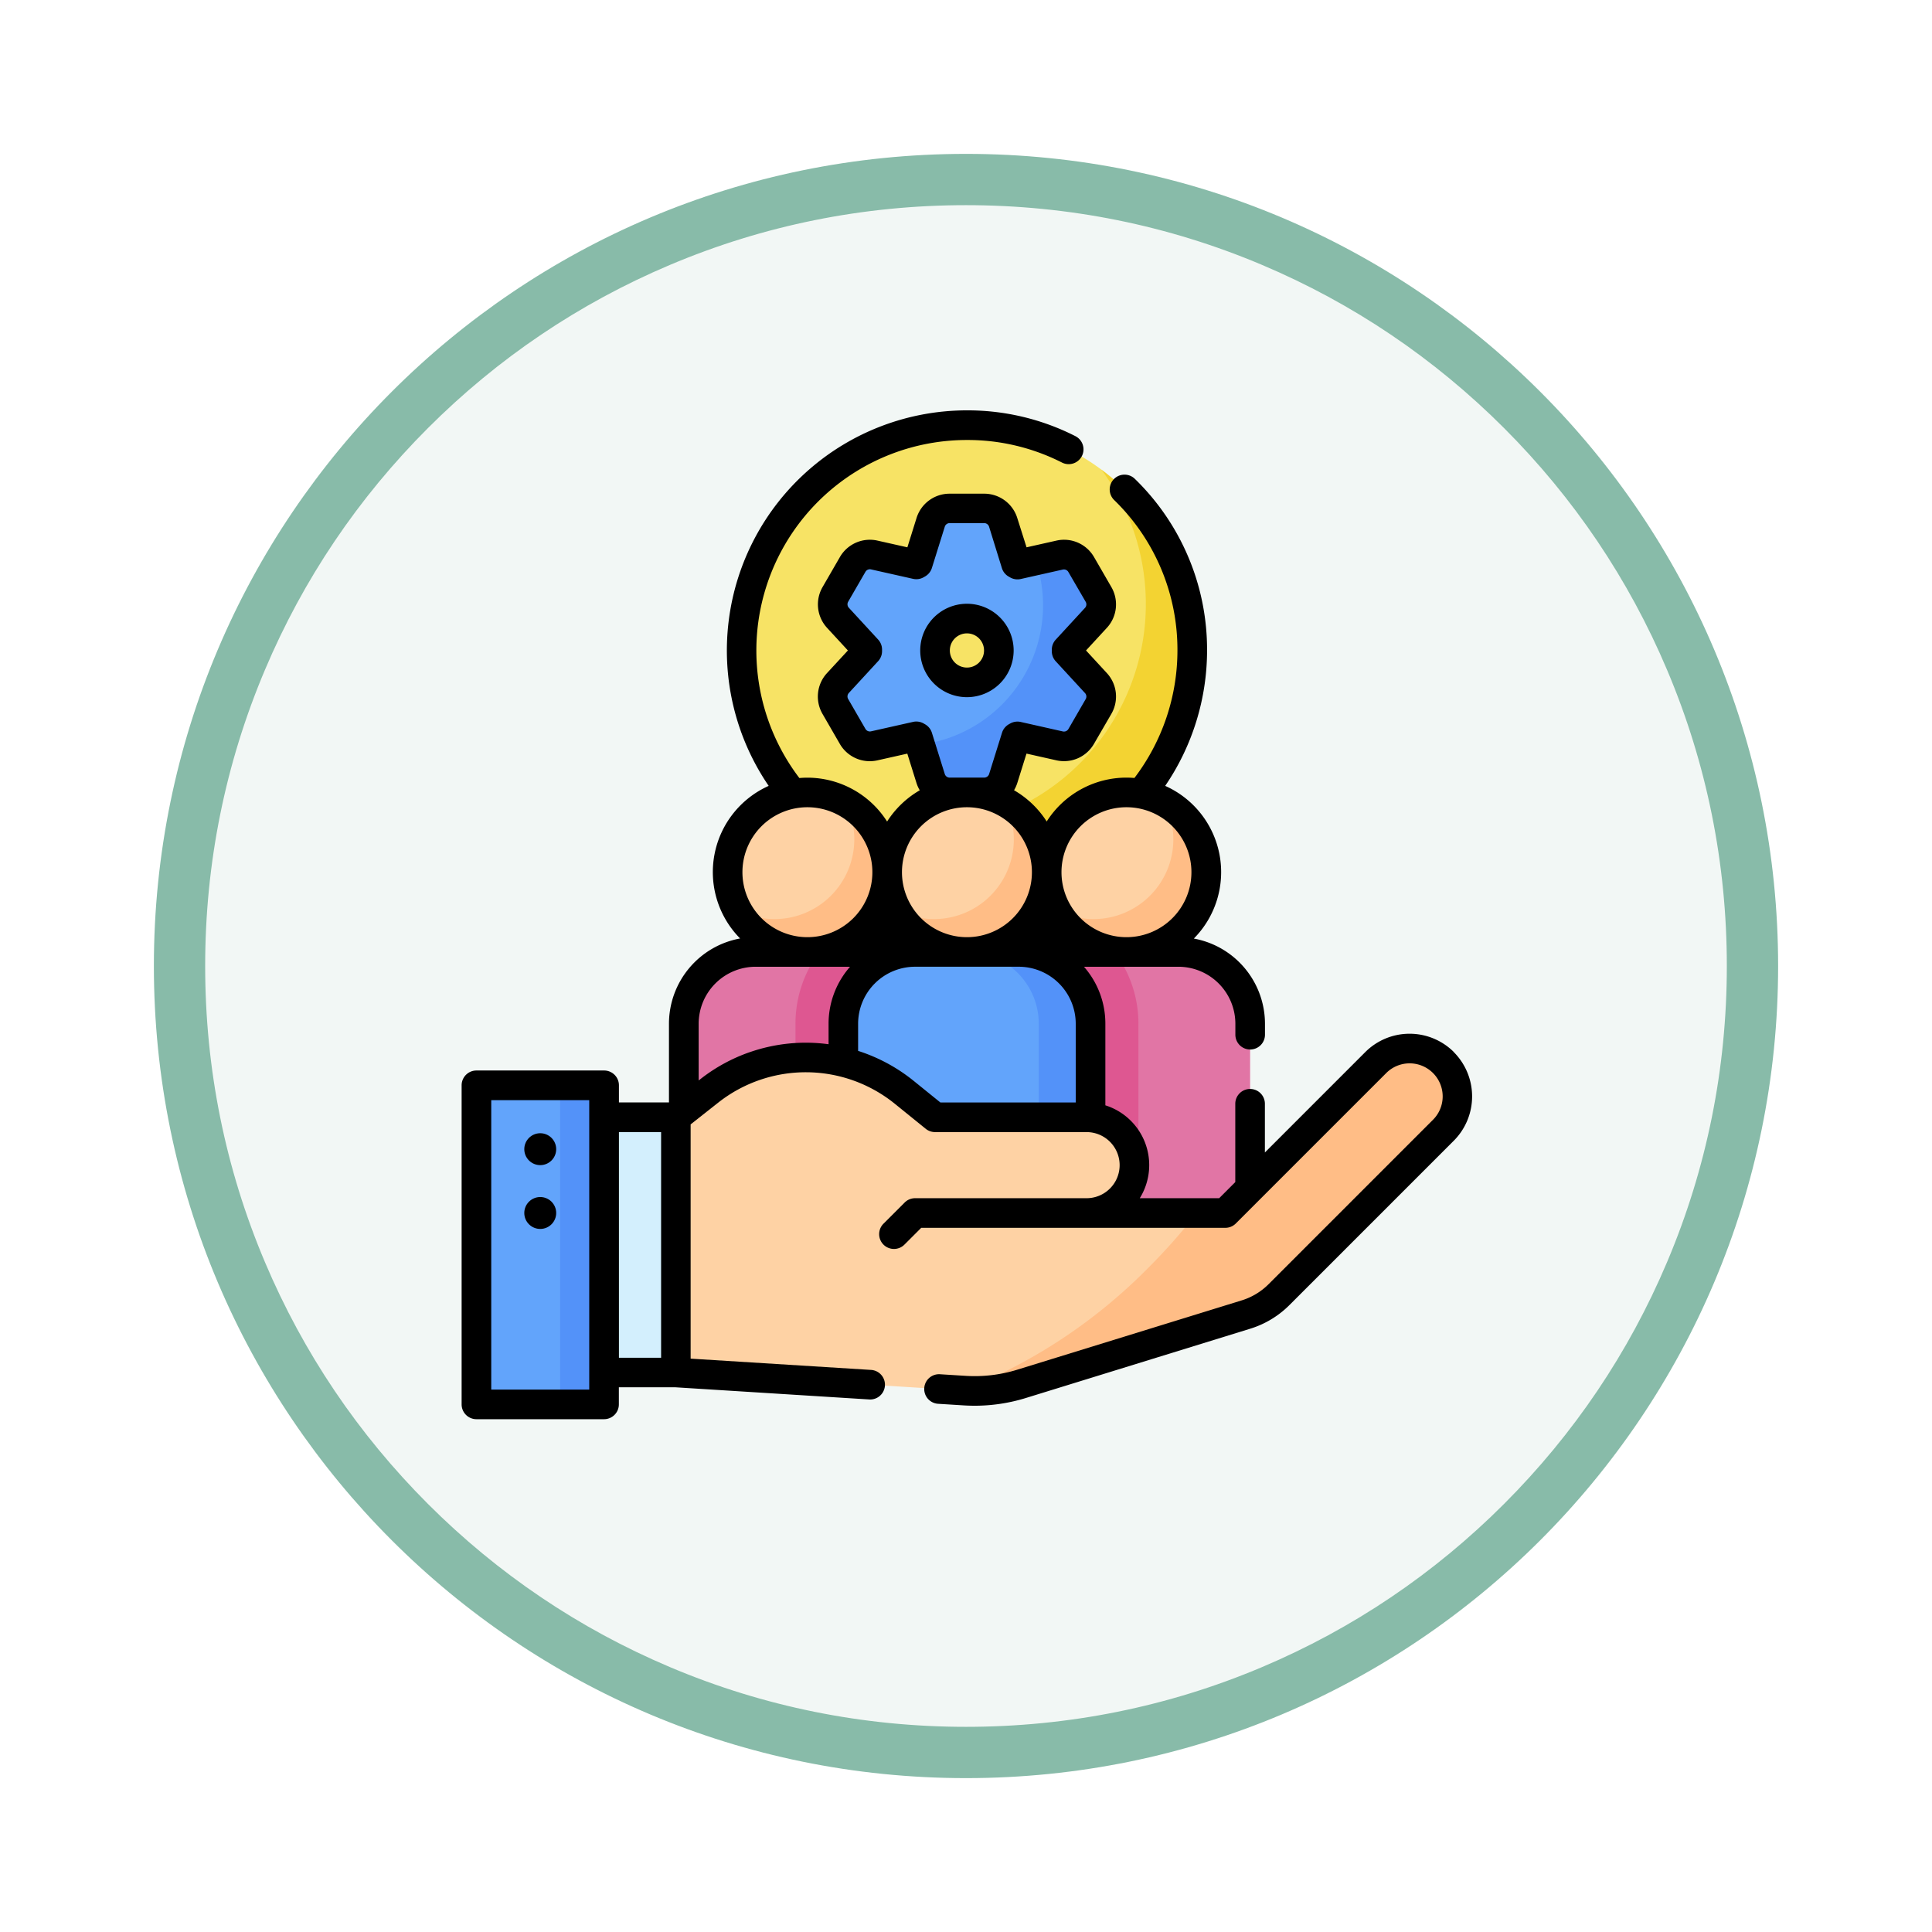 <svg xmlns="http://www.w3.org/2000/svg" xmlns:xlink="http://www.w3.org/1999/xlink" width="113" height="113" viewBox="0 0 113 113">
  <defs>
    <filter id="Trazado_982547" x="0" y="0" width="113" height="113" filterUnits="userSpaceOnUse">
      <feOffset dy="3" input="SourceAlpha"/>
      <feGaussianBlur stdDeviation="3" result="blur"/>
      <feFlood flood-opacity="0.161"/>
      <feComposite operator="in" in2="blur"/>
      <feComposite in="SourceGraphic"/>
    </filter>
  </defs>
  <g id="Grupo_1171948" data-name="Grupo 1171948" transform="translate(-171.136 -6882)">
    <g id="Grupo_1171577" data-name="Grupo 1171577" transform="translate(0.136 3601)">
      <g id="Grupo_1167519" data-name="Grupo 1167519" transform="translate(180 3287)">
        <g id="Grupo_1166845" data-name="Grupo 1166845" transform="translate(0)">
          <g id="Grupo_1166720" data-name="Grupo 1166720">
            <g id="Grupo_1164305" data-name="Grupo 1164305">
              <g id="Grupo_1163948" data-name="Grupo 1163948">
                <g id="Grupo_1158168" data-name="Grupo 1158168">
                  <g id="Grupo_1152576" data-name="Grupo 1152576">
                    <g id="Grupo_1148633" data-name="Grupo 1148633">
                      <g id="Grupo_1148525" data-name="Grupo 1148525">
                        <g transform="matrix(1, 0, 0, 1, -9, -6)" filter="url(#Trazado_982547)">
                          <g id="Trazado_982547-2" data-name="Trazado 982547" transform="translate(9 6)" fill="#f2f7f5">
                            <path d="M 47.5 93.5 C 41.289 93.5 35.265 92.284 29.595 89.886 C 24.118 87.569 19.198 84.252 14.973 80.027 C 10.748 75.802 7.431 70.882 5.114 65.405 C 2.716 59.735 1.5 53.711 1.5 47.5 C 1.5 41.289 2.716 35.265 5.114 29.595 C 7.431 24.118 10.748 19.198 14.973 14.973 C 19.198 10.748 24.118 7.431 29.595 5.114 C 35.265 2.716 41.289 1.5 47.5 1.5 C 53.711 1.5 59.735 2.716 65.405 5.114 C 70.882 7.431 75.802 10.748 80.027 14.973 C 84.252 19.198 87.569 24.118 89.886 29.595 C 92.284 35.265 93.5 41.289 93.5 47.5 C 93.5 53.711 92.284 59.735 89.886 65.405 C 87.569 70.882 84.252 75.802 80.027 80.027 C 75.802 84.252 70.882 87.569 65.405 89.886 C 59.735 92.284 53.711 93.5 47.5 93.5 Z" stroke="none"/>
                            <path d="M 47.5 3 C 41.491 3 35.664 4.176 30.18 6.496 C 24.881 8.737 20.122 11.946 16.034 16.034 C 11.946 20.122 8.737 24.881 6.496 30.18 C 4.176 35.664 3 41.491 3 47.5 C 3 53.509 4.176 59.336 6.496 64.82 C 8.737 70.119 11.946 74.878 16.034 78.966 C 20.122 83.054 24.881 86.263 30.18 88.504 C 35.664 90.824 41.491 92 47.5 92 C 53.509 92 59.336 90.824 64.82 88.504 C 70.119 86.263 74.878 83.054 78.966 78.966 C 83.054 74.878 86.263 70.119 88.504 64.82 C 90.824 59.336 92 53.509 92 47.5 C 92 41.491 90.824 35.664 88.504 30.18 C 86.263 24.881 83.054 20.122 78.966 16.034 C 74.878 11.946 70.119 8.737 64.82 6.496 C 59.336 4.176 53.509 3 47.5 3 M 47.5 0 C 73.734 0 95 21.266 95 47.5 C 95 73.734 73.734 95 47.5 95 C 21.266 95 0 73.734 0 47.5 C 0 21.266 21.266 0 47.5 0 Z" stroke="none" fill="#88bba9"/>
                          </g>
                        </g>
                      </g>
                    </g>
                  </g>
                </g>
              </g>
            </g>
          </g>
        </g>
      </g>
    </g>
    <g id="team-management" transform="translate(198.136 6905.565)">
      <g id="Grupo_1171924" data-name="Grupo 1171924" transform="translate(16.377 1.301)">
        <g id="Grupo_1171919" data-name="Grupo 1171919" transform="translate(0 0)">
          <circle id="Elipse_11867" data-name="Elipse 11867" cx="13.178" cy="13.178" r="13.178" fill="#f7e365"/>
        </g>
        <g id="Grupo_1171920" data-name="Grupo 1171920" transform="translate(2.601 2.601)">
          <path id="Trazado_1016982" data-name="Trazado 1016982" d="M182.825,30.468a13.179,13.179,0,0,1-18.439,18.439,13.179,13.179,0,1,0,18.439-18.439Z" transform="translate(-164.386 -30.468)" fill="#f3d332"/>
        </g>
        <g id="Grupo_1171923" data-name="Grupo 1171923" transform="translate(5.326 4.874)">
          <g id="Grupo_1171921" data-name="Grupo 1171921">
            <path id="Trazado_1016983" data-name="Trazado 1016983" d="M201.675,58.42l1.713-1.86a1.166,1.166,0,0,0,.152-1.373l-1.009-1.747a1.166,1.166,0,0,0-1.265-.555l-2.467.554-.079-.045-.754-2.413a1.166,1.166,0,0,0-1.113-.818h-2.017a1.166,1.166,0,0,0-1.113.818l-.754,2.413-.079.045-2.467-.554a1.166,1.166,0,0,0-1.265.555l-1.009,1.747a1.166,1.166,0,0,0,.152,1.373l1.713,1.86v.09L188.3,60.37a1.166,1.166,0,0,0-.152,1.373l1.009,1.747a1.166,1.166,0,0,0,1.265.555l2.467-.554.079.045.754,2.413a1.166,1.166,0,0,0,1.113.818h2.017a1.166,1.166,0,0,0,1.113-.818l.754-2.413.079-.045,2.467.554a1.166,1.166,0,0,0,1.265-.555l1.009-1.747a1.166,1.166,0,0,0-.152-1.373l-1.713-1.86v-.09Zm-5.83,1.911a1.866,1.866,0,1,1,1.866-1.866A1.866,1.866,0,0,1,195.845,60.331Z" transform="translate(-187.994 -50.161)" fill="#62a4fb"/>
          </g>
          <g id="Grupo_1171922" data-name="Grupo 1171922" transform="translate(5.113 2.695)">
            <path id="Trazado_1016984" data-name="Trazado 1016984" d="M240.851,79.161v-.09l1.713-1.86a1.166,1.166,0,0,0,.152-1.373l-1.009-1.747a1.166,1.166,0,0,0-1.265-.555l-1.4.314a8.215,8.215,0,0,1-6.76,10.776L232.9,86.6a1.166,1.166,0,0,0,1.113.818h2.017a1.166,1.166,0,0,0,1.113-.818l.754-2.413.078-.045,2.467.554a1.166,1.166,0,0,0,1.265-.555l1.009-1.747a1.166,1.166,0,0,0-.152-1.373Z" transform="translate(-232.282 -73.507)" fill="#5392f9"/>
          </g>
        </g>
      </g>
      <g id="Grupo_1171940" data-name="Grupo 1171940" transform="translate(12.994 22.783)">
        <g id="Grupo_1171929" data-name="Grupo 1171929" transform="translate(18.661)">
          <g id="Grupo_1171925" data-name="Grupo 1171925" transform="translate(0 9.33)">
            <path id="Trazado_1016985" data-name="Trazado 1016985" d="M274.2,279.03V290.1h14.461V279.03a4.2,4.2,0,0,0-4.2-4.2H278.4A4.2,4.2,0,0,0,274.2,279.03Z" transform="translate(-274.198 -274.832)" fill="#e175a5"/>
          </g>
          <g id="Grupo_1171926" data-name="Grupo 1171926" transform="translate(0 9.33)">
            <path id="Trazado_1016986" data-name="Trazado 1016986" d="M282.127,279.029a6.961,6.961,0,0,0-1.4-4.2H278.4a4.2,4.2,0,0,0-4.2,4.2V290.1h7.929Z" transform="translate(-274.198 -274.831)" fill="#de5791"/>
          </g>
          <g id="Grupo_1171927" data-name="Grupo 1171927" transform="translate(2.566)">
            <circle id="Elipse_11868" data-name="Elipse 11868" cx="4.665" cy="4.665" r="4.665" fill="#fed2a4"/>
          </g>
          <g id="Grupo_1171928" data-name="Grupo 1171928" transform="translate(3.113 0.548)">
            <path id="Trazado_1016987" data-name="Trazado 1016987" d="M307.475,198.759a4.665,4.665,0,0,1-6.311,6.311,4.665,4.665,0,1,0,6.311-6.311Z" transform="translate(-301.164 -198.759)" fill="#ffbd86"/>
          </g>
        </g>
        <g id="Grupo_1171934" data-name="Grupo 1171934">
          <g id="Grupo_1171930" data-name="Grupo 1171930" transform="translate(0 9.33)">
            <path id="Trazado_1016988" data-name="Trazado 1016988" d="M112.552,279.03V290.1h14.461V279.03a4.2,4.2,0,0,0-4.2-4.2H116.75A4.2,4.2,0,0,0,112.552,279.03Z" transform="translate(-112.552 -274.832)" fill="#e175a5"/>
          </g>
          <g id="Grupo_1171931" data-name="Grupo 1171931" transform="translate(6.532 9.33)">
            <path id="Trazado_1016989" data-name="Trazado 1016989" d="M177.059,290.1V279.03a4.2,4.2,0,0,0-4.2-4.2h-2.328a6.961,6.961,0,0,0-1.4,4.2V290.1Z" transform="translate(-169.13 -274.832)" fill="#de5791"/>
          </g>
          <g id="Grupo_1171932" data-name="Grupo 1171932" transform="translate(2.566)">
            <circle id="Elipse_11869" data-name="Elipse 11869" cx="4.665" cy="4.665" r="4.665" fill="#fed2a4"/>
          </g>
          <g id="Grupo_1171933" data-name="Grupo 1171933" transform="translate(3.113 0.548)">
            <path id="Trazado_1016990" data-name="Trazado 1016990" d="M145.829,198.759a4.665,4.665,0,0,1-6.311,6.311,4.665,4.665,0,1,0,6.311-6.311Z" transform="translate(-139.518 -198.759)" fill="#ffbd86"/>
          </g>
        </g>
        <g id="Grupo_1171939" data-name="Grupo 1171939" transform="translate(9.331)">
          <g id="Grupo_1171935" data-name="Grupo 1171935" transform="translate(0 9.33)">
            <path id="Trazado_1016991" data-name="Trazado 1016991" d="M193.375,279.03V290.1h14.461V279.03a4.2,4.2,0,0,0-4.2-4.2h-6.064A4.2,4.2,0,0,0,193.375,279.03Z" transform="translate(-193.375 -274.832)" fill="#62a4fb"/>
          </g>
          <g id="Grupo_1171936" data-name="Grupo 1171936" transform="translate(7.231 9.33)">
            <path id="Trazado_1016992" data-name="Trazado 1016992" d="M259.039,274.832h-3.032a4.2,4.2,0,0,1,4.2,4.2V290.1h3.032V279.03A4.2,4.2,0,0,0,259.039,274.832Z" transform="translate(-256.007 -274.832)" fill="#5392f9"/>
          </g>
          <g id="Grupo_1171937" data-name="Grupo 1171937" transform="translate(2.566)">
            <circle id="Elipse_11870" data-name="Elipse 11870" cx="4.665" cy="4.665" r="4.665" fill="#fed2a4"/>
          </g>
          <g id="Grupo_1171938" data-name="Grupo 1171938" transform="translate(3.113 0.548)">
            <path id="Trazado_1016993" data-name="Trazado 1016993" d="M226.652,198.759a4.665,4.665,0,0,1-6.311,6.311,4.665,4.665,0,1,0,6.311-6.311Z" transform="translate(-220.341 -198.759)" fill="#ffbd86"/>
          </g>
        </g>
      </g>
      <g id="Grupo_1171946" data-name="Grupo 1171946" transform="translate(0.866 37.763)">
        <g id="Grupo_1171941" data-name="Grupo 1171941" transform="translate(7.464 4.02)">
          <path id="Trazado_1016994" data-name="Trazado 1016994" d="M72.152,358.6h4.2v14.928h-4.2Z" transform="translate(-72.152 -358.597)" fill="#d3effd"/>
        </g>
        <g id="Grupo_1171942" data-name="Grupo 1171942" transform="translate(11.662)">
          <path id="Trazado_1016995" data-name="Trazado 1016995" d="M153.415,324.595a2.8,2.8,0,0,0-3.958,0l-8.8,8.8h-8.115a2.8,2.8,0,0,0,0-5.6H123.68l-1.8-1.458a9.142,9.142,0,0,0-11.422-.074l-1.941,1.532v14.928l16.893,1.059a9.329,9.329,0,0,0,3.337-.4l13.124-4.053a4.666,4.666,0,0,0,1.922-1.159l9.62-9.62A2.8,2.8,0,0,0,153.415,324.595Z" transform="translate(-108.519 -323.775)" fill="#fed2a4"/>
        </g>
        <g id="Grupo_1171943" data-name="Grupo 1171943" transform="translate(28.43)">
          <path id="Trazado_1016996" data-name="Trazado 1016996" d="M281.891,324.595a2.8,2.8,0,0,0-3.958,0l-8.8,8.8h-1.669a34.256,34.256,0,0,1-2.805,3.174,31.328,31.328,0,0,1-10.9,7.207l.125.008a9.329,9.329,0,0,0,3.337-.4l13.124-4.053a4.666,4.666,0,0,0,1.922-1.159l9.62-9.62A2.8,2.8,0,0,0,281.891,324.595Z" transform="translate(-253.763 -323.775)" fill="#ffbd86"/>
        </g>
        <g id="Grupo_1171944" data-name="Grupo 1171944" transform="translate(0 2.154)">
          <path id="Trazado_1016997" data-name="Trazado 1016997" d="M7.5,342.434h7.464v18.659H7.5Z" transform="translate(-7.5 -342.434)" fill="#62a4fb"/>
        </g>
        <g id="Grupo_1171945" data-name="Grupo 1171945" transform="translate(4.898 2.154)">
          <path id="Trazado_1016998" data-name="Trazado 1016998" d="M49.928,342.434h2.566v18.659H49.928Z" transform="translate(-49.928 -342.434)" fill="#5392f9"/>
        </g>
      </g>
      <g id="Grupo_1171947" data-name="Grupo 1171947" transform="translate(0 0.435)">
        <circle id="Elipse_11871" data-name="Elipse 11871" cx="0.933" cy="0.933" r="0.933" transform="translate(3.665 42.281)"/>
        <circle id="Elipse_11872" data-name="Elipse 11872" cx="0.933" cy="0.933" r="0.933" transform="translate(3.665 46.013)"/>
        <path id="Trazado_1016999" data-name="Trazado 1016999" d="M237.807,101.158a2.732,2.732,0,1,0-2.732,2.732A2.735,2.735,0,0,0,237.807,101.158Zm-2.732,1a1,1,0,1,1,1-1A1,1,0,0,1,235.075,102.158Z" transform="translate(-205.52 -87.113)"/>
        <path id="Trazado_1017000" data-name="Trazado 1017000" d="M58.036,37.97a3.665,3.665,0,0,0-5.183,0l-5.871,5.872V40.993a.866.866,0,1,0-1.732,0v4.581l-.941.941H39.664a3.666,3.666,0,0,0-2.013-5.431V36.311A5.042,5.042,0,0,0,36.4,32.979h5.523a3.336,3.336,0,0,1,3.332,3.333v.641a.866.866,0,1,0,1.732,0v-.641a5.072,5.072,0,0,0-4.161-4.982A5.524,5.524,0,0,0,41.15,22.4,14.083,14.083,0,0,0,43.6,14.479,13.923,13.923,0,0,0,39.367,4.434a.866.866,0,0,0-1.209,1.24,12.2,12.2,0,0,1,3.709,8.805,12.341,12.341,0,0,1-2.516,7.459c-.154-.013-.309-.021-.466-.021a5.53,5.53,0,0,0-4.665,2.566,5.571,5.571,0,0,0-1.91-1.828,2.054,2.054,0,0,0,.193-.432l.535-1.711,1.749.393a2.023,2.023,0,0,0,2.2-.967L38,18.191a2.023,2.023,0,0,0-.265-2.393L36.52,14.48l1.215-1.319A2.023,2.023,0,0,0,38,10.768L36.991,9.021a2.023,2.023,0,0,0-2.2-.967l-1.749.393L32.5,6.736A2.024,2.024,0,0,0,30.563,5.31H28.546a2.023,2.023,0,0,0-1.94,1.426l-.535,1.711-1.749-.393a2.023,2.023,0,0,0-2.2.967l-1.009,1.747a2.024,2.024,0,0,0,.265,2.393l1.215,1.319L21.374,15.8a2.024,2.024,0,0,0-.265,2.393l1.009,1.747a2.023,2.023,0,0,0,2.2.967l1.749-.393.535,1.711a2.049,2.049,0,0,0,.193.433,5.57,5.57,0,0,0-1.91,1.828,5.53,5.53,0,0,0-4.665-2.566c-.157,0-.312.008-.466.021a12.313,12.313,0,0,1,9.8-19.771A12.187,12.187,0,0,1,35.1,3.482a.866.866,0,1,0,.78-1.546,13.9,13.9,0,0,0-6.323-1.5A14.045,14.045,0,0,0,17.959,22.4a5.524,5.524,0,0,0-1.671,8.925,5.071,5.071,0,0,0-4.161,4.982v4.606H9.2v-1a.866.866,0,0,0-.866-.866H.866A.866.866,0,0,0,0,39.917V58.576a.866.866,0,0,0,.866.866H8.33a.866.866,0,0,0,.866-.866v-1h3.311l11.356.713a.866.866,0,0,0,.108-1.728L13.394,55.9V42.2l1.611-1.272A8.275,8.275,0,0,1,25.345,41l1.8,1.457a.866.866,0,0,0,.545.193h8.863a1.933,1.933,0,0,1,0,3.866H26.523a.865.865,0,0,0-.612.254l-1.225,1.225a.866.866,0,1,0,1.224,1.225l.971-.971H44.668a.866.866,0,0,0,.612-.254l8.8-8.8a1.933,1.933,0,0,1,2.734,2.734l-9.62,9.62a3.811,3.811,0,0,1-1.566.943L32.5,56.546a8.422,8.422,0,0,1-3.026.36L28,56.814a.866.866,0,1,0-.108,1.728l1.472.092q.322.02.643.02a10.133,10.133,0,0,0,3-.454l13.124-4.053a5.55,5.55,0,0,0,2.279-1.373l9.62-9.62a3.67,3.67,0,0,0,0-5.183ZM38.885,23.649a3.8,3.8,0,1,1-3.8,3.8,3.8,3.8,0,0,1,3.8-3.8ZM28.546,21.917a.3.3,0,0,1-.287-.211l-.754-2.413a.866.866,0,0,0-.393-.492l-.078-.045a.866.866,0,0,0-.623-.1l-2.467.554a.3.3,0,0,1-.326-.143l-1.009-1.747a.3.3,0,0,1,.039-.354l1.713-1.86a.866.866,0,0,0,.229-.587v-.09a.866.866,0,0,0-.229-.587l-1.713-1.86a.3.3,0,0,1-.039-.354l1.009-1.747a.3.3,0,0,1,.326-.143l2.467.554a.865.865,0,0,0,.623-.1l.078-.045a.865.865,0,0,0,.393-.492l.754-2.413a.3.3,0,0,1,.287-.211h2.017a.3.3,0,0,1,.287.211L31.6,9.666a.865.865,0,0,0,.393.491l.079.045a.866.866,0,0,0,.623.1l2.467-.554a.3.3,0,0,1,.326.143L36.5,11.634a.3.3,0,0,1-.039.354l-1.713,1.86a.866.866,0,0,0-.229.587v.09a.866.866,0,0,0,.229.587l1.713,1.86a.3.3,0,0,1,.039.354l-1.009,1.747a.3.3,0,0,1-.326.143L32.7,18.661a.864.864,0,0,0-.622.095L32,18.8a.866.866,0,0,0-.393.491l-.754,2.413a.3.3,0,0,1-.287.211H28.546Zm1.009,1.732a3.8,3.8,0,1,1-3.8,3.8,3.8,3.8,0,0,1,3.8-3.8Zm-9.331,0a3.8,3.8,0,1,1-3.8,3.8,3.8,3.8,0,0,1,3.8-3.8ZM7.464,57.711H1.732V40.783H7.464ZM9.2,42.649h2.467v13.2H9.2Zm7.655-4.676a9.982,9.982,0,0,0-2.918,1.6l-.073.058V36.311a3.336,3.336,0,0,1,3.332-3.332h5.522a5.042,5.042,0,0,0-1.256,3.332v1.2a9.959,9.959,0,0,0-4.608.464Zm9.585,1.681A10.012,10.012,0,0,0,23.19,37.9v-1.59a3.336,3.336,0,0,1,3.332-3.332h6.064a3.336,3.336,0,0,1,3.332,3.332v4.606H28Z" transform="translate(0 -0.435)"/>
      </g>
    </g>
  </g>
</svg>
